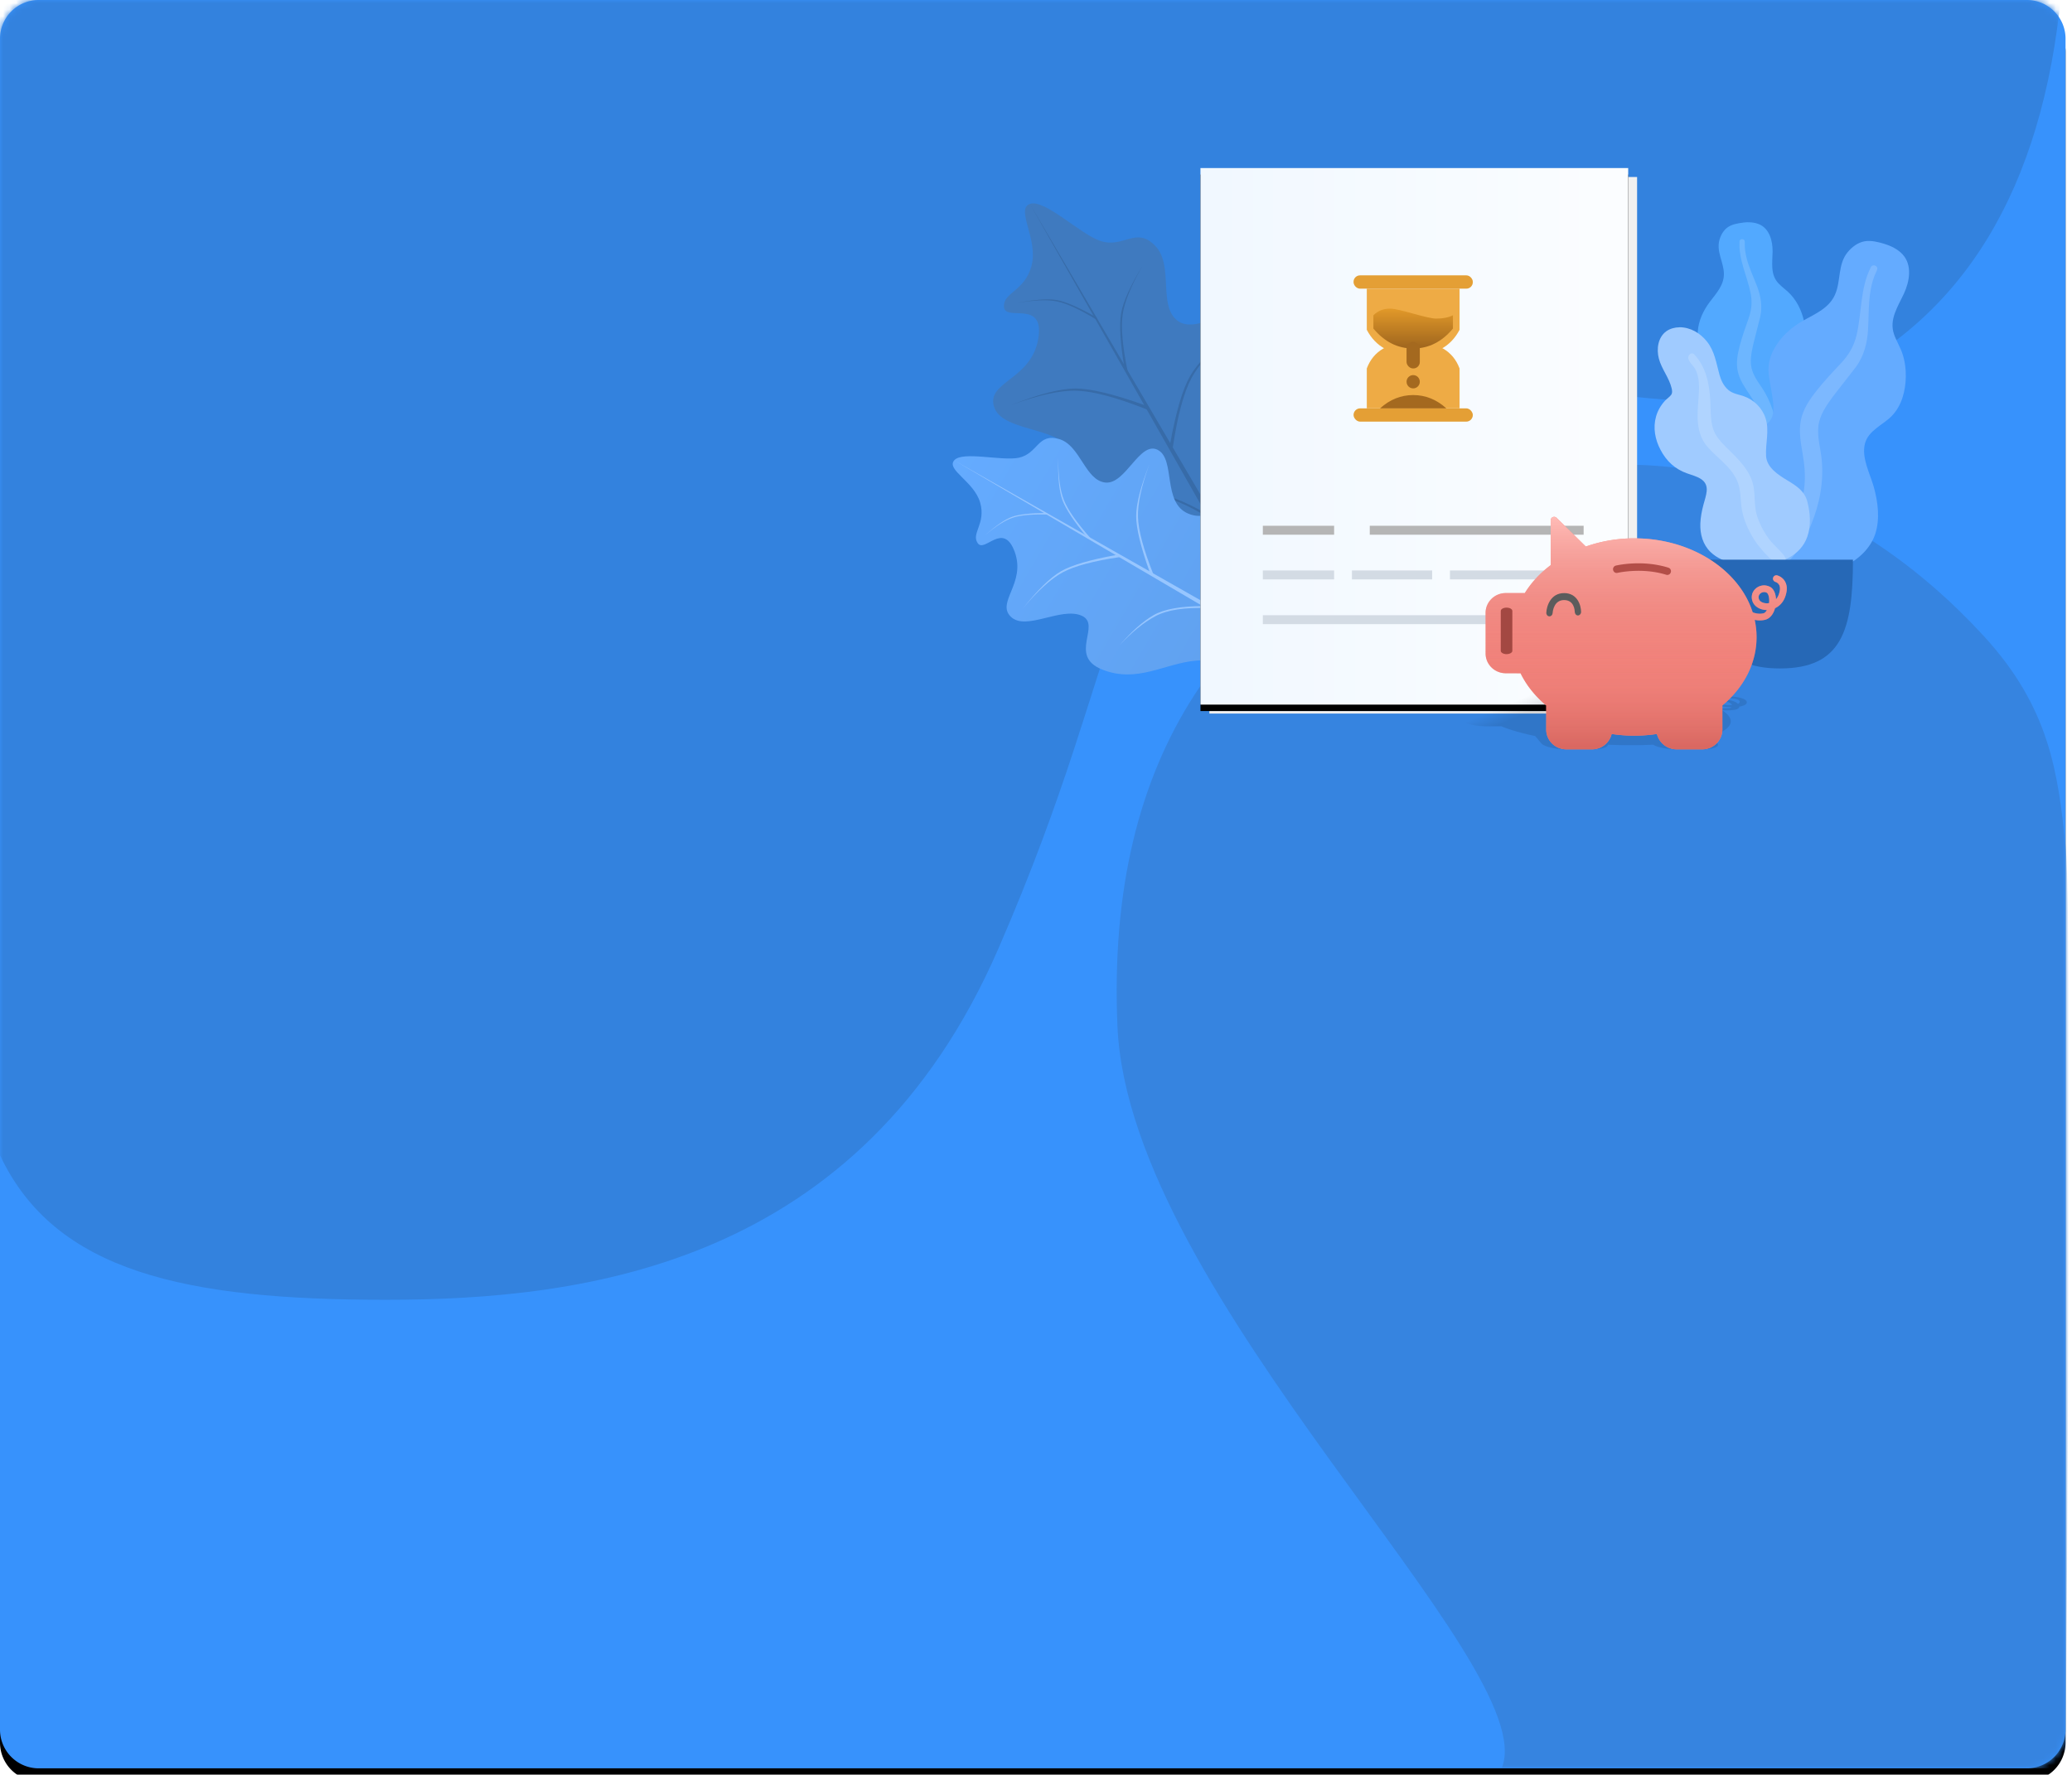 <svg xmlns="http://www.w3.org/2000/svg" xmlns:xlink="http://www.w3.org/1999/xlink" width="321" height="275"><defs><path id="A" d="M6 0h308a6 6 0 0 1 6 6v262a6 6 0 0 1-6 6H6a6 6 0 0 1-6-6V6a6 6 0 0 1 6-6z"/><filter id="B" width="102.5%" height="103.6%" x="-1.2%" y="-1.5%"><feOffset dy="2" in="SourceAlpha"/><feGaussianBlur stdDeviation="1"/><feColorMatrix result="C" values="0 0 0 0 0 0 0 0 0 0 0 0 0 0 0 0 0 0 0.048 0"/><feOffset in="SourceAlpha"/><feGaussianBlur stdDeviation="1"/><feColorMatrix result="F" values="0 0 0 0 0 0 0 0 0 0 0 0 0 0 0 0 0 0 0.12 0"/><feMerge><feMergeNode in="C"/><feMergeNode in="F"/></feMerge></filter><linearGradient id="C" x1="50%" x2="50%" y1="0%" y2="100%"><stop offset="0%" stop-color="#64abff"/><stop offset="100%" stop-color="#60a0ed"/></linearGradient><linearGradient id="D" x1="2.699%" x2="98.049%" y1="50%" y2="50%"><stop offset="0%" stop-color="#f1f8ff"/><stop offset="100%" stop-color="#fbfdff"/></linearGradient><path id="E" d="M0 0h66.266v83.14H0z"/><filter id="F" width="110.6%" height="108.4%" x="-5.3%" y="-3%"><feOffset dy="1" in="SourceAlpha"/><feGaussianBlur stdDeviation="1"/><feColorMatrix values="0 0 0 0 0 0 0 0 0 0 0 0 0 0 0 0 0 0 0.044 0"/></filter><linearGradient id="G" x1="50%" x2="50%" y1="0%" y2="100%"><stop offset="0%" stop-color="#e29929"/><stop offset="100%" stop-color="#9e651e"/></linearGradient><linearGradient id="H" x1="13.673%" x2="23.749%" y1="47.175%" y2="52.825%"><stop offset="0%" stop-opacity="0"/><stop offset="100%" stop-opacity=".105"/></linearGradient><linearGradient id="I" x1="50%" x2="50%" y1="50%" y2="100%"><stop offset="0%" stop-color="#ee817a" stop-opacity="0"/><stop offset="100%" stop-color="#d86760"/></linearGradient><linearGradient id="J" x1="50%" x2="50%" y1="0%" y2="73.495%"><stop offset="0%" stop-color="#ffbbb6"/><stop offset="100%" stop-color="#d86760" stop-opacity="0"/></linearGradient><path id="K" d="M39.327 33.406c-4.474.78-7.792 1.843-9.955 3.19s-4.818 4.008-7.964 7.978v-.798c3.306-3.893 5.96-6.42 7.964-7.58s5.32-2.1 9.955-2.792z"/><path id="L" d="M31.836 27.043c-3.62.63-6.308 1.492-8.06 2.583s-3.9 3.244-6.447 6.458v-.646c2.677-3.152 4.826-5.197 6.447-6.135s4.308-1.692 8.06-2.26z"/><path id="M" d="M91.505 64.998c-.408-.76-1.144-.962-1.223-.988-.286-.073-.572.094-.646.374-.053.198.02.4.164.515.058.052.132.1.217.12a1.01 1.01 0 0 1 .556.463c.19.348.164.868-.064 1.498-.11.302-.26.536-.424.718-.042-.8-.307-1.555-.884-1.893-.048-.026-.1-.047-.154-.073a1.94 1.94 0 0 0-2.059.276c-.625.52-.82 1.316-.52 2.085.042.11.1.208.164.307.392.593 1.16.972 2.028.972-.122.27-.312.452-.52.504-.593.15-1.202.026-1.662-.146l-.302-.832c-2.446-6.162-9.61-10.634-18.043-10.634-2.626 0-5.173.447-7.513 1.27l-4.532-4.45a.54.54 0 0 0-.577-.114.52.52 0 0 0-.328.478v6.963c-1.625 1.222-2.997 2.683-4.018 4.332h-2.95c-1.72 0-3.124 1.378-3.124 3.068V76.1c0 1.7 1.403 3.068 3.124 3.068h.847l1.445.01c.91 1.856 2.245 3.526 3.976 4.976v3.734c0 1.7 1.403 3.068 3.124 3.068h3.98a3.13 3.13 0 0 0 3.034-2.382 23.33 23.33 0 0 0 7.015 0 3.14 3.14 0 0 0 3.034 2.382h3.98c1.72 0 3.124-1.378 3.124-3.068v-3.734c3.42-2.86 5.3-6.62 5.3-10.603 0-.905-.106-1.794-.29-2.657a3.96 3.96 0 0 0 .799.088c.265 0 .54-.03.82-.1.72-.182 1.276-.842 1.53-1.794.64-.296 1.234-.853 1.567-1.752.334-.93.34-1.716 0-2.34zm-3.838 1.804c.148-.125.36-.213.582-.213a.75.75 0 0 1 .408.109c.25.146.44.806.355 1.596-.143.026-.26.03-.334.036-.572 0-1.08-.244-1.223-.608-.026-.062-.042-.12-.053-.172-.08-.406.154-.655.265-.75z"/></defs><g fill="none" fill-rule="evenodd"><mask id="N" fill="#fff"><use xlink:href="#A"/></mask><use fill="#000" filter="url(#B)" xlink:href="#A"/><use fill="#3792fc" xlink:href="#A"/><g fill-rule="nonzero"><path fill="#3382de" d="M29.868 55.267C10.544 42.832.588 20.076 0-13h320v192c-8.533 18.133-28.8 22.4-59.733 22.4s-73.6-5.333-94.933-54.4-13.998-61.653-42.667-81.067-63.814 7.985-92.8-10.667z" mask="url(#N)" transform="matrix(-1 0 0 1 320.001 0)"/><path fill="#3684e0" d="M307.373 98.598c10.178 11.1 11.44 21.14 12.627 32.402.715 6.795.715 54.46 0 143h-87.36c6.694-15.95-57.737-73.006-59.522-115s16.708-67.955 51.168-81.546 63.7 0 83.088 21.144z" mask="url(#N)"/></g><g mask="url(#N)"><g transform="translate(138.293 19.8)"><g fill-rule="nonzero"><path fill="#52a9ff" d="M131.736 14.686c.83-.102 1.717-.066 2.5.263 1.643.7 2.1 2.643 2.087 4.223-.024 1.7-.385 3.558.906 4.93.593.63 1.33 1.112 1.914 1.754.623.686 1.11 1.47 1.473 2.312.664 1.547 1 3.367.383 5-.535 1.43-1.88 2.72-1.59 4.344.303 1.695 2.01 2.99 3.076 4.254 1.207 1.43 2.32 3.255 2.5 5.13.175 1.796-.605 3.612-1.803 4.97-2.393 2.712-5.99 4.042-9.616 4.034-1.54-.004-3.283-.073-4.612-.902-.41-.256-.627-.544-.87-.943-.22-.358-.508-.59-.843-.845-.735-.557-1.266-1.307-1.605-2.147-1.316-3.263-.264-7.3 1.578-10.198.436-.687.794-1.347.582-2.165-.22-.854-.765-1.625-1.246-2.36-.475-.726-1.018-1.418-1.39-2.203-.39-.822-.5-1.683-.43-2.582.13-1.7.857-3.25 1.888-4.608.993-1.31 2.16-2.56 2.16-4.276.003-1.818-1.2-3.435-.693-5.283.214-.765.644-1.55 1.336-2.01.664-.44 1.54-.584 2.323-.68z"/><path fill="#6db6ff" d="M131.194 17.592c.016-.244.305-.39.532-.327.3.084.294.364.286.614-.024.768.087 1.514.27 2.26.383 1.55 1.09 2.976 1.65 4.464s.823 3.022.495 4.595l-1.114 4.413c-.28 1.31-.577 2.69-.15 3.995.4 1.257 1.315 2.28 1.967 3.416 1.35 2.35 1.948 4.96 2.028 7.643.037 1.246.004 2.504-.285 3.726-.166.704-.39 1.655-.99 2.14-.278.224-.752.302-.986-.03-.22-.31-.027-.793.043-1.125.302-1.436.362-2.904.3-4.362-.07-1.412-.236-2.822-.68-4.17-.412-1.252-1.038-2.376-1.774-3.47-.75-1.116-1.53-2.234-1.84-3.557-.315-1.343-.06-2.7.283-4.027.362-1.393.836-2.747 1.326-4.102.478-1.32.647-2.57.383-3.953-.52-2.73-1.915-5.295-1.733-8.14z"/><path fill="#64abff" d="M153.67 18c1.028.313 2.05.817 2.782 1.608 1.558 1.682 1.08 4.225.22 6.08-.926 2-2.33 4.008-1.538 6.3.364 1.054.975 2.01 1.32 3.07.368 1.135.527 2.317.507 3.502-.038 2.176-.615 4.498-2.184 6.1-1.38 1.41-3.64 2.236-4.156 4.31-.54 2.163.778 4.584 1.363 6.633.662 2.32 1.002 5.058.227 7.37-.742 2.215-2.616 3.956-4.737 4.938-4.238 1.96-9.158 1.66-13.407-.24-1.804-.807-3.812-1.797-4.933-3.47-.346-.517-.45-.97-.524-1.57-.068-.538-.284-.964-.543-1.438-.57-1.042-.795-2.206-.75-3.376.178-4.545 3.542-8.77 7.23-11.238.874-.584 1.642-1.18 1.825-2.258.19-1.125-.04-2.32-.217-3.44-.175-1.106-.446-2.207-.468-3.33-.023-1.175.303-2.25.858-3.278 1.043-1.93 2.72-3.396 4.646-4.465 1.855-1.03 3.883-1.904 4.79-3.93.962-2.148.393-4.693 1.974-6.61.655-.793 1.573-1.498 2.628-1.68 1.01-.174 2.116.113 3.083.407z"/><path fill="#7cb8ff" d="M151.57 21.553c.146-.28.56-.303.793-.108.306.257.153.586.013.877-.43.897-.7 1.838-.864 2.817-.362 2.035-.28 4.097-.403 6.153s-.617 4-1.824 5.7l-3.61 4.64c-1.01 1.403-2.08 2.882-2.265 4.65-.178 1.703.345 3.39.514 5.078.35 3.493-.314 6.896-1.624 10.116-.608 1.495-1.305 2.967-2.28 4.263-.562.746-1.32 1.756-2.28 2.015-.442.12-1.038-.038-1.137-.554-.094-.484.383-.953.638-1.3 1.103-1.542 1.942-3.248 2.62-5.013.657-1.71 1.2-3.467 1.385-5.297.173-1.7.03-3.36-.26-5.042-.294-1.716-.62-3.45-.293-5.178.334-1.756 1.347-3.24 2.436-4.62 1.152-1.46 2.413-2.814 3.695-4.162 1.25-1.314 2.1-2.705 2.515-4.48.82-3.508.53-7.276 2.23-10.55z"/><path fill="#a0cbff" d="M121.89 30.904c1.71 0 3.212.908 4.247 2.196 1.212 1.508 1.457 3.35 1.95 5.146.245.894.666 1.782 1.404 2.4.67.553 1.524.663 2.327.933 1.606.54 2.903 1.84 3.415 3.425.625 1.934-.037 3.885.077 5.845.105 1.8 1.877 2.923 3.302 3.786 1.406.85 2.672 1.648 3.096 3.305.45 1.758.6 3.72-.022 5.458-1.035 2.892-4.065 4.166-6.993 4.363-2.657.18-5.998-.102-7.994-2.034-1.194-1.156-1.626-2.773-1.573-4.382.033-1 .23-1.992.487-2.958.18-.685.426-1.367.496-2.075.185-1.884-1.553-2.246-3.032-2.763-1.88-.657-3.196-1.9-4.11-3.63-.852-1.6-1.2-3.418-.7-5.19.26-.905.734-1.727 1.376-2.426.283-.308.68-.564.936-.887.238-.302.186-.693.104-1.046-.38-1.632-1.56-2.984-1.984-4.613-.382-1.47-.156-3.3 1.186-4.25.58-.4 1.295-.587 2.004-.592z"/><path fill="#b0d4ff" d="M124.22 35.157c1.812 1.933 2.304 4.556 2.45 7.098.08 1.426-.003 2.93.415 4.312.358 1.183 1.196 2.088 2.06 2.943 1.74 1.72 3.68 3.47 4.2 5.962.3 1.462.097 2.972.5 4.417.375 1.314 1.036 2.605 1.84 3.715.647.894 1.5 1.578 2.197 2.41.216.254.525.63.436.988-.104.42-.64.553-1.018.487-.884-.154-1.63-1-2.207-1.615-.845-.9-1.564-1.866-2.148-2.95-.648-1.205-1.17-2.483-1.393-3.835-.23-1.402-.116-2.864-.645-4.21-.89-2.264-3.046-3.6-4.606-5.366-1.943-2.2-1.653-4.936-1.454-7.642.11-1.487.218-3.166-.532-4.523-.286-.518-.924-1-1.048-1.6-.113-.54.503-1.085.954-.603z"/><path fill="#2668b6" d="M126.152 66.925c0 11.056 1.8 16.85 11.31 16.85s11.31-5.793 11.31-16.85h-22.62z"/><g transform="rotate(330 41.947 6.139)"><path fill="#3f7abf" d="M22.204 72.897c6.748-4.87 16.547-15.58 18.127-19.957s-4.868-2.983-5.563-8.36 7.818-7.255 7.65-11.145-8.853-1.98-10.43-5.573 3.815-7.7 2.78-11.842-4.426-2.07-6.954-4.876C25.625 8.714 23.573 1.14 21.21.697s-1.59 5.336-4.52 8.36-5.974 1.38-6.954 3.483 6.188 2.087 2.086 6.966S1.64 21.19.695 25.077s6.498 7.336 6.954 11.6S-.37 38.165.695 45.278s6.93 9.637 10.43 14.628c3.054 4.354 3.83 9.2 9.087 12.99.335.242 1.647.248 1.99 0z"/><g fill="#376ba8"><path d="M35.743 52.952c-3.412.78-6.2 1.843-8.362 3.19s-4.154 4.008-5.973 7.978v-.798c1.98-3.893 3.97-6.42 5.973-7.58s4.8-2.1 8.362-2.792z"/><path d="M21 45.772c-3.412.78-6.2 1.843-8.362 3.19S8.36 52.97 6.276 56.94v-.798c2.244-3.893 4.368-6.42 6.37-7.58s4.8-2.1 8.362-2.792z" transform="matrix(-1 0 0 1 27.286 0)"/><use xlink:href="#K"/><use xlink:href="#K" x="-18.327" y="-7.18" transform="matrix(-1 0 0 1 24.1 0)"/><path d="M33.5 19.84c-3.516.614-6.124 1.45-7.825 2.51s-3.788 3.15-6.262 6.27v-.627c2.6-3.06 4.687-5.046 6.262-5.957s4.183-1.644 7.825-2.198z" transform="rotate(340 26.456 24.232)"/><path d="M21.935 13.86c-2.716.474-4.73 1.12-6.045 1.94s-2.926 2.434-4.837 4.845v-.484c2.008-2.364 3.62-3.9 4.837-4.603s3.23-1.27 6.045-1.697z" transform="matrix(-.985 -.174 -.174 .985 35.733 3.126)"/><path d="M21.204.697l.602 86.132H20.61z"/></g></g><g transform="rotate(300 57.487 32.658)"><path fill="url(#C)" d="M17.975 59.012C23.438 55.07 31.37 46.4 32.65 42.857s-3.94-2.415-4.503-6.767 6.33-5.873 6.192-9.022-7.167-1.604-8.444-4.51 3.088-6.234 2.252-9.586-3.583-1.675-5.63-3.947c-1.772-1.968-3.434-8.1-5.348-8.46S15.88 4.884 13.5 7.33s-4.836 1.117-5.63 2.82 5.01 1.69 1.69 5.64S1.327 17.155.563 20.3s5.26 5.94 5.63 9.4-6.49 1.205-5.63 6.963 5.6 7.8 8.444 11.842c2.472 3.525 3.1 7.448 7.356 10.517.27.196 1.333.2 1.612 0z"/><g fill="#97c6ff"><path d="M28.935 42.866c-2.762.63-5.018 1.492-6.77 2.583s-3.363 3.244-4.835 6.458v-.646c1.602-3.152 3.214-5.197 4.835-6.135s3.878-1.692 6.77-2.26z"/><path d="M17.008 37.054c-2.762.63-5.018 1.492-6.77 2.583s-3.47 3.244-5.158 6.458v-.646c1.817-3.152 3.536-5.197 5.158-6.135s3.878-1.692 6.77-2.26z" transform="matrix(-1 0 0 1 22.088 0)"/><use xlink:href="#L"/><use xlink:href="#L" x="-14.828" y="-5.813" transform="matrix(-1 0 0 1 19.51 0)"/><path d="M27.12 16.062c-2.846.497-4.958 1.175-6.334 2.033s-3.066 2.55-5.07 5.076v-.507c2.105-2.477 3.795-4.085 5.07-4.823s3.386-1.33 6.334-1.78z" transform="rotate(340 21.417 19.616)"/><path d="M17.757 11.22c-2.2.384-3.83.907-4.894 1.57s-2.37 1.97-3.916 3.922v-.392c1.626-1.914 2.93-3.156 3.916-3.726s2.616-1.028 4.894-1.374z" transform="matrix(-.985 -.174 -.174 .985 28.927 2.531)"/><path d="M17.165.564l.487 69.726h-.967z"/></g></g></g><g transform="translate(46.767 5.351)"><g transform="translate(.918 .888)"><path fill="#f0f0f0" d="M1.38 1.386h66.265v83.14H1.38z"/><use fill="#000" filter="url(#F)" xlink:href="#E"/><use fill="url(#D)" xlink:href="#E"/><path d="M9.664 69.283h46.938v1.386H9.664zm28.99-6.928h17.947v1.386H38.655zm-15.185 0h12.425v1.386H23.47zm-13.806 0h11.044v1.386H9.664z" fill="#d3dbe4"/><path d="M26.23 55.427h33.133v1.386H26.23zm-16.566 0h11.044v1.386H9.664z" fill="#b5b5b5"/><g fill-rule="nonzero"><rect width="18.477" height="2.061" y="37.233" fill="#e49f35" rx="1.03" x="23.718"/><path fill="#eeab45" d="M25.77 37.234h14.37v-6.182c-1.026-2.747-3.422-4.12-7.185-4.12s-6.16 1.374-7.185 4.12v6.182z"/><path fill="#a4691f" d="M27.824 37.234H38.09c-1.52-1.374-3.232-2.06-5.132-2.06s-3.612.687-5.132 2.06z"/><path fill="#eeab45" d="M25.77 18.688h14.37v6.378c-1.37 2.617-3.764 3.925-7.185 3.925s-5.817-1.308-7.185-3.925v-6.378z"/><path fill="url(#G)" d="M26.797 22.81c.684-.687 1.54-1.03 2.566-1.03 1.54 0 5.646 1.545 7.185 1.545 1.026 0 1.882-.172 2.566-.515v2.06c-1.71 2.06-3.764 3.09-6.16 3.09s-4.448-1.03-6.16-3.09v-2.06z"/><rect width="18.477" height="2.061" fill="#e49f35" rx="1" x="23.718" y="16.627"/><g fill="#a4691f"><rect width="2.053" height="4.121" x="31.93" y="26.93" rx="1"/><ellipse cx="32.956" cy="33.112" rx="1.026" ry="1.03"/></g></g></g><g fill-rule="nonzero"><path fill="url(#H)" d="M84.936 83.094c-.6-.23-1.387-.29-1.473-.3-.304-.022-.548.028-.55.113-.003.06.12.118.294.156.07.016.157.03.247.036.005 0 .393.033.673.14s.384.263.315.454c-.035.09-.124.162-.242.217-.242-.24-.7-.47-1.363-.573l-.172-.022c-.746-.094-1.526-.065-2 .083-.493.157-.488.398.01.632.07.033.153.063.242.093.542.18 1.406.295 2.274.295-.053.082-.198.137-.39.153a9.75 9.75 0 0 1-1.699-.044l-.512-.252c-4.005-1.866-12.3-3.22-20.734-3.22-2.626 0-5.06.135-7.192.384l-5.658-1.348a1.81 1.81 0 0 0-.606-.035c-.176.024-.26.082-.207.145l1.762 2.11c-1.316.37-2.318.813-2.922 1.312H42.1c-1.72 0-2.775.417-2.347.93l1.592 1.906c.428.512 2.18.93 3.9.93h.847l1.448.003c1.38.562 3.137 1.068 5.235 1.507l.945 1.13c.428.512 2.18.93 3.9.93h3.98c1.46 0 2.457-.3 2.43-.72 2.408.107 4.78.107 7.015 0 .666.41 2.18.72 3.636.72h3.98c1.72 0 2.775-.417 2.347-.93l-.945-1.13c2.696-.866 3.624-2.005 2.616-3.21-.23-.274-.56-.543-.964-.805.267.016.54.027.822.027a10.31 10.31 0 0 0 .796-.03c.674-.055 1.063-.255 1.076-.543.566-.1 1.018-.258 1.124-.53.098-.282-.095-.52-.592-.71zm-3.382.547c.117-.038.306-.065.528-.065a2.69 2.69 0 0 1 .435.033c.286.044.643.244.76.484-.136.008-.252.01-.324.01-.572 0-1.142-.074-1.377-.184-.042-.02-.073-.036-.096-.052-.182-.123-.012-.198.075-.227z"/><use xlink:href="#M" fill="#f78780"/><use xlink:href="#M" fill="url(#I)"/><use xlink:href="#M" fill="url(#J)"/></g><path fill="#5c5c5c" d="M57.247 66.75c-2.058 0-2.7 1.98-2.748 3.03-.015.3.19.555.46.57h.03c.26 0 .474-.223.49-.517 0-.005 0-.022.005-.044.024-.3.23-1.96 1.77-1.96 1.59 0 1.648 1.65 1.653 1.84.015.3.225.544.49.544s.49-.245.49-.544c-.01-1.012-.557-2.922-2.635-2.922z"/><path fill="#a34842" d="M48.34 69c-.494 0-.897.232-.897.515v6.176c0 .283.404.515.897.515s.897-.232.897-.515v-6.176c0-.283-.395-.515-.897-.515z"/><path fill="#b34e48" d="M65.52 63.614c.398-.086 3.978-.826 7.565.298.056.017.112.023.162.023a.57.57 0 0 0 .538-.407c.1-.304-.073-.626-.37-.717-3.782-1.188-7.44-.482-8.136-.327a.58.58 0 0 0-.431.683c.067.32.37.517.672.448z"/></g></g></g></g></svg>